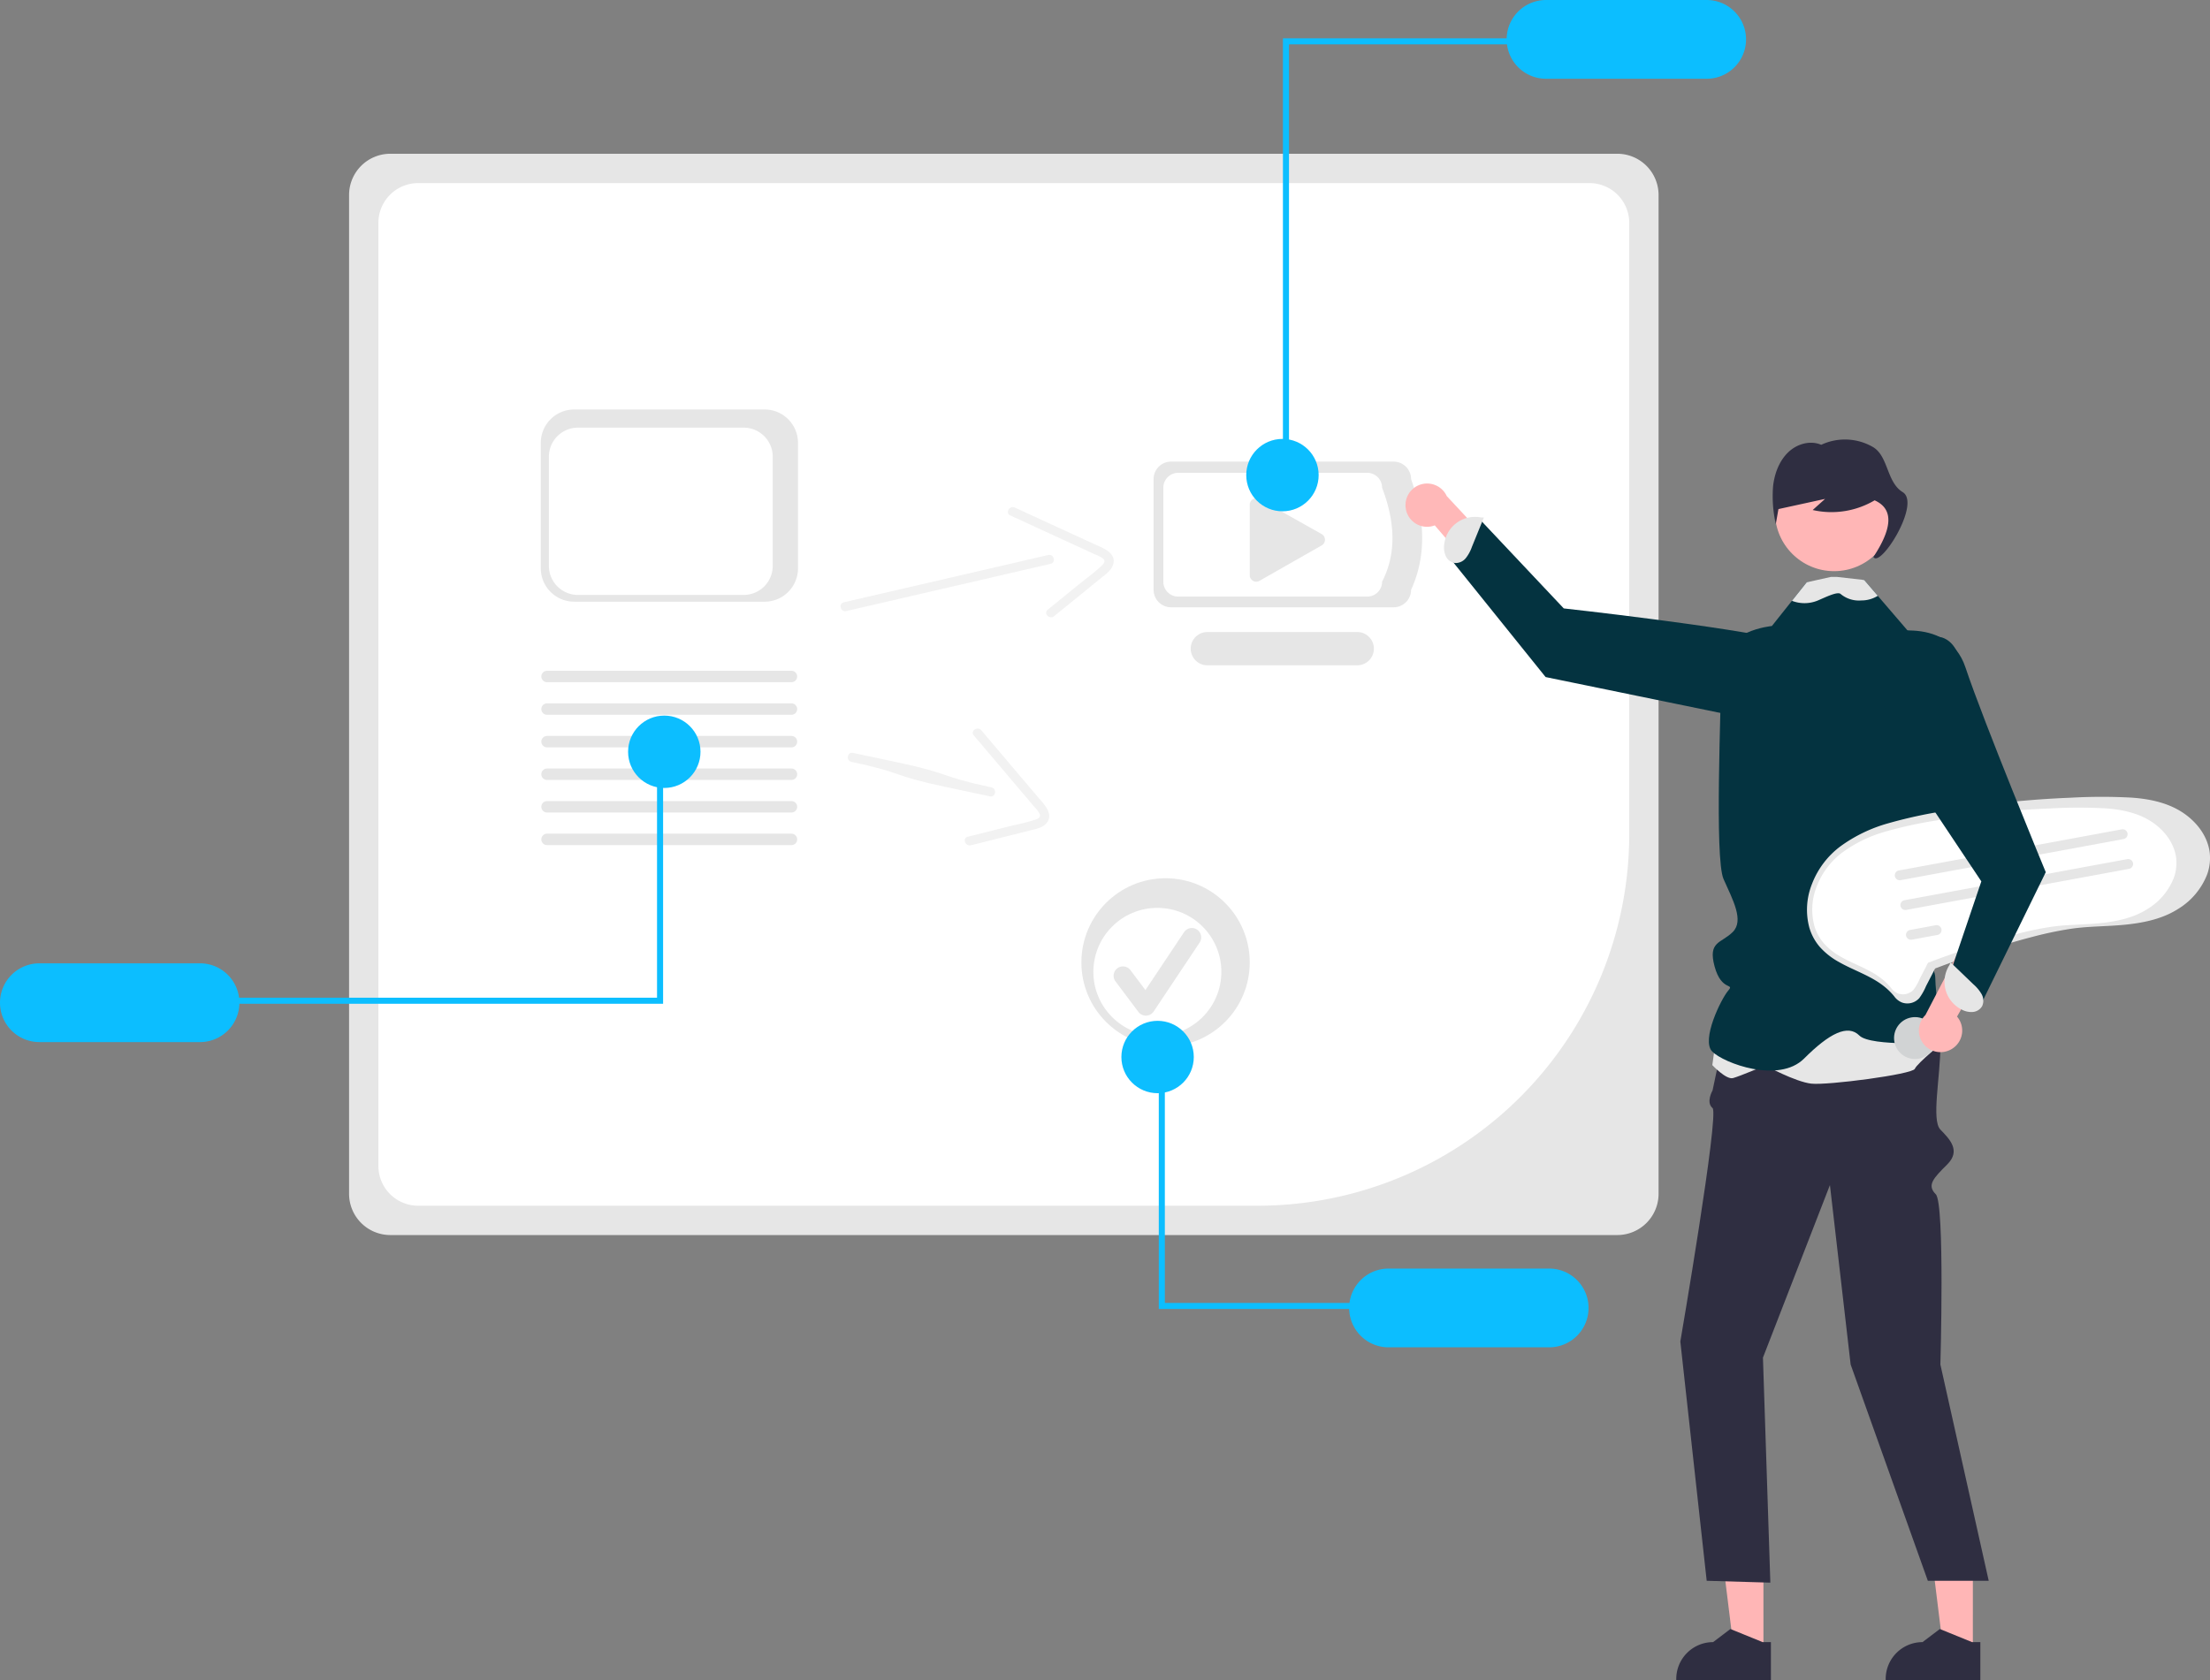 <svg id="undraw_teaching_re_g7e3" xmlns="http://www.w3.org/2000/svg" width="729.326" height="554.629" viewBox="0 0 729.326 554.629">
  <rect x="0" y="0" width="729.326" height="554.629" fill="#808080" stroke="none"/>
  <path id="Path_1411" data-name="Path 1411" d="M757.765,579.763H352.83a13.625,13.625,0,0,1-13.609-13.609V236.431a13.625,13.625,0,0,1,13.609-13.609H757.765a13.625,13.625,0,0,1,13.609,13.609V566.154A13.625,13.625,0,0,1,757.765,579.763Z" transform="translate(-224.025 -172.066)" fill="#e6e6e6"/>
  <path id="Path_1412" data-name="Path 1412" d="M362.011,232.509A13.124,13.124,0,0,0,348.9,245.618V556.975a13.124,13.124,0,0,0,13.109,13.108H639.174A122.66,122.66,0,0,0,761.695,447.562V245.618a13.124,13.124,0,0,0-13.109-13.109Z" transform="translate(-224.025 -172.066)" fill="#fff"/>
  <path id="Path_1413" data-name="Path 1413" d="M683.925,372.54H610.5a5.782,5.782,0,0,1-5.776-5.776V330.219a5.782,5.782,0,0,1,5.776-5.776h73.424a5.782,5.782,0,0,1,5.776,5.776c4.543,12.932,5.189,25.221,0,36.545a5.782,5.782,0,0,1-5.776,5.776Z" transform="translate(-224.025 -172.066)" fill="#e6e6e6"/>
  <path id="Path_1414" data-name="Path 1414" d="M675.226,369.008H612.845a4.913,4.913,0,0,1-4.907-4.907V333.052a4.913,4.913,0,0,1,4.907-4.907h62.382a4.913,4.913,0,0,1,4.907,4.907c4.21,11.058,4.887,21.521,0,31.049a4.913,4.913,0,0,1-4.907,4.907Z" transform="translate(-224.025 -172.066)" fill="#fff"/>
  <path id="Path_1415" data-name="Path 1415" d="M671.862,391.683H622.4a5.488,5.488,0,0,1-.02-10.975h49.482a5.488,5.488,0,1,1,0,10.975Z" transform="translate(-224.025 -172.066)" fill="#e6e6e6"/>
  <path id="Path_1416" data-name="Path 1416" d="M638.606,336.528a2.153,2.153,0,0,0-2.146,2.149v23.261a2.145,2.145,0,0,0,3.208,1.864L660.2,352.1a2.144,2.144,0,0,0-.01-3.733l-20.53-11.555a2.142,2.142,0,0,0-1.053-.278Z" transform="translate(-224.025 -172.066)" fill="#e6e6e6"/>
  <path id="Path_1418" data-name="Path 1418" d="M687.995,340.212a7.1,7.1,0,0,0,9.517,5.28l29.275,34.056,3.706-12.572-29.023-31.157a7.136,7.136,0,0,0-13.475,4.393Z" transform="translate(-224.025 -172.066)" fill="#ffb8b8"/>
  <path id="Path_1419" data-name="Path 1419" d="M581.955,545.239h-9.688l-4.609-37.369h14.3Z" fill="#ffb6b6"/>
  <path id="Path_1420" data-name="Path 1420" d="M805.721,714.141l-10.344-4.207-.3-.122-5.711,4.329A12.161,12.161,0,0,0,777.211,726.3v.4h31.237V714.141Z" transform="translate(-224.025 -172.066)" fill="#2f2e41"/>
  <path id="Path_1421" data-name="Path 1421" d="M651.067,545.239h-9.688L636.77,507.87h14.3Z" fill="#ffb6b6"/>
  <path id="Path_1422" data-name="Path 1422" d="M874.833,714.141l-10.344-4.207-.3-.122-5.711,4.329A12.161,12.161,0,0,0,846.323,726.3v.4H877.56V714.141Z" transform="translate(-224.025 -172.066)" fill="#2f2e41"/>
  <path id="Path_1423" data-name="Path 1423" d="M852.227,494.155s12.152,12.642,12.152,23.029-3.038,24.65,0,27.772,6.835,6.919,2.278,11.476-6.835,6.835-3.8,9.873,1.519,56.2,1.519,56.2l15.949,71.39H860.234l-25.475-71.391-6.835-59.239-22.105,56.96,2.441,74.282-21.006-.613-8.7-78.985s12.911-75.134,10.633-77.06,0-5.813,0-5.813l6.076-28.77Z" transform="translate(-224.025 -172.066)" fill="#2f2e41"/>
  <path id="Path_1424" data-name="Path 1424" d="M828.435,404.522s4.132-16.282-14.9-20.95-73.449-10.665-73.449-10.665l-27.5-29.18-9.318,13.532,30.827,38.308,73.043,15Z" transform="translate(-224.025 -172.066)" fill="#043340"/>
  <path id="Path_1425" data-name="Path 1425" d="M707.794,356.262a12.889,12.889,0,0,0,1.978-3.665l3.944-9.69-1.024-.043a10.23,10.23,0,0,0-12.1,9.316,6.661,6.661,0,0,0,.644,3.621,3.947,3.947,0,0,0,2.891,2.12A4.364,4.364,0,0,0,707.794,356.262Z" transform="translate(-224.025 -172.066)" fill="#e6e6e6"/>
  <path id="Path_1426" data-name="Path 1426" d="M791.388,507.149l-2.278,16.516s4.557,4.894,6.835,4.282,10.633-4.173,10.633-4.173,9.873,5.4,15.189,6.008,33.417-3.059,34.176-4.894,9.587-9.019,9.587-9.019l-3.511-20.955Z" transform="translate(-224.025 -172.066)" fill="#e6e6e6"/>
  <path id="Path_1427" data-name="Path 1427" d="M865.383,449.369s-1.929,15.926-.41,17.392-1.519,10.686-4.557,16.762,2.278,6.835,2.278,11.392,2.278,21.265,2.278,21.265S841.43,517.7,837.632,513.9s-9.873-.759-18.227,7.595-26.5,1.519-30.3-2.278,2.954-17.468,5.233-20.118-2.195.418-4.473-7.982,2.195-7.595,5.992-11.392,0-10.633-3.038-17.468-.759-57.72-.759-69.871,16.708-13.671,16.708-13.671l6.615-8.316,4.861-6.114,9.524-.38.251-.008,9.212-.372,4.473,5.21,9.873,11.5,11.392,2.278c9.114,3.038,6.835,22.025,6.835,22.025Z" transform="translate(-224.025 -172.066)" fill="#043340"/>
  <circle id="Ellipse_316" data-name="Ellipse 316" cx="19.522" cy="19.522" r="19.522" transform="translate(585.755 149.5)" fill="#ffb6b6"/>
  <path id="Path_1428" data-name="Path 1428" d="M851.938,334.521c-5.37-3.293-4.682-11.9-9.855-14.91a18.424,18.424,0,0,0-17.032-.715c-3.644-1.559-8.01-.315-10.925,2.5s-4.493,6.968-4.959,11.145a41.707,41.707,0,0,0,.894,12.526l.869-4.949,15.39-3.364-4.087,3.672a27.956,27.956,0,0,0,20.437-3.2c6.7,3,5.486,9.749-.4,18.7C844.551,359.729,858.056,338.273,851.938,334.521Z" transform="translate(-224.025 -172.066)" fill="#2f2e41"/>
  <path id="Path_1429" data-name="Path 1429" d="M843.708,368.736a1.534,1.534,0,0,1-.137.1,10.228,10.228,0,0,1-5.324,1.443,9.414,9.414,0,0,1-6.782-2.127c-.995-.942-4.952,1.048-7.549,2.149a11.459,11.459,0,0,1-8.529.1l4.861-6.114,8.011-1.776h2l8.976,1.017Z" transform="translate(-224.025 -172.066)" fill="#e6e6e6"/>
  <path id="Path_1431" data-name="Path 1431" d="M425.383,155.694h-2V12.651H502.04v2H425.383Z" fill="#0cbeff"/>
  <path id="Path_1432" data-name="Path 1432" d="M787.237,172.066h-53a13,13,0,0,0,0,26h53a13,13,0,0,0,0-26Z" transform="translate(-224.025 -172.066)" fill="#0cbeff"/>
  <circle id="Ellipse_317" data-name="Ellipse 317" cx="11.946" cy="11.946" r="11.946" transform="translate(411.277 144.889)" fill="#0cbeff"/>
  <path id="Path_1433" data-name="Path 1433" d="M503.3,373.788,555.7,361.661l15.042-3.481c1.882-.435,1.1-3.332-.782-2.9l-52.406,12.127-15.043,3.481c-1.882.435-1.1,3.332.782,2.9Z" transform="translate(-224.025 -172.066)" fill="#f2f2f2"/>
  <path id="Path_1434" data-name="Path 1434" d="M557.413,342.206l28.055,12.905a9.289,9.289,0,0,1,2.655,1.437c.774.758.211,1.488-.421,2.149a63.261,63.261,0,0,1-5.971,4.929l-11.952,9.717c-1.5,1.22.617,3.348,2.1,2.14l10.41-8.463,5.205-4.232c1.475-1.2,3.27-2.422,3.862-4.332,1.245-4.013-3.668-5.608-6.4-6.864l-12.217-5.62-13.8-6.349c-1.74-.8-3.281,1.776-1.528,2.583Z" transform="translate(-224.025 -172.066)" fill="#f2f2f2"/>
  <path id="Path_1435" data-name="Path 1435" d="M944.566,440.449c-5-3.389-11.07-4.648-17-5.075a182.409,182.409,0,0,0-20.252.024q-10.51.416-20.977,1.521t-20.817,2.9a153.823,153.823,0,0,0-18.331,4.012,49.2,49.2,0,0,0-15.852,7.655,28.072,28.072,0,0,0-9.315,12.325,22.891,22.891,0,0,0-.9,14.456,17.234,17.234,0,0,0,3.408,6.331,23.746,23.746,0,0,0,6.349,5.026c4.958,2.831,10.575,4.533,15.06,8.158a21.291,21.291,0,0,1,3.215,3.2,5.836,5.836,0,0,0,2.583,2.032,5.275,5.275,0,0,0,5.668-1.459,19.2,19.2,0,0,0,2.231-3.966L862,493.02a6.382,6.382,0,0,1,.591-1.141c.177-.211-.14,0-.079-.051.033-.031.1-.03.14-.054a3.431,3.431,0,0,1,.611-.234q3.282-1.252,6.594-2.425c8.149-2.9,16.4-5.581,24.774-7.75a119.858,119.858,0,0,1,13.1-2.74c5.716-.814,11.518-.72,17.26-1.276,6.182-.6,12.56-1.85,17.862-5.254a23.193,23.193,0,0,0,9.6-11.493,16.081,16.081,0,0,0,.8-7.116C952.56,448.052,949.01,443.462,944.566,440.449Z" transform="translate(-224.025 -172.066)" fill="#e6e6e6"/>
  <path id="Path_1436" data-name="Path 1436" d="M934.337,443.5c-4.517-3.062-10-4.2-15.367-4.586a164.827,164.827,0,0,0-18.3.021q-9.5.376-18.956,1.375t-18.811,2.62a138.993,138.993,0,0,0-16.565,3.626,44.456,44.456,0,0,0-14.325,6.918,25.368,25.368,0,0,0-8.418,11.138,20.686,20.686,0,0,0-.813,13.063,15.574,15.574,0,0,0,3.079,5.721,21.455,21.455,0,0,0,5.737,4.542c4.48,2.559,9.557,4.1,13.609,7.372a19.241,19.241,0,0,1,2.906,2.889,5.273,5.273,0,0,0,2.334,1.836,4.767,4.767,0,0,0,5.122-1.319,17.342,17.342,0,0,0,2.016-3.584l2.138-4.124a5.766,5.766,0,0,1,.534-1.031c.16-.191-.126,0-.072-.046.03-.028.092-.027.126-.049a3.094,3.094,0,0,1,.552-.212q2.966-1.131,5.959-2.191c7.364-2.625,14.817-5.044,22.388-7A108.34,108.34,0,0,1,901.044,478c5.165-.736,10.409-.65,15.6-1.153,5.586-.541,11.351-1.672,16.141-4.748a20.959,20.959,0,0,0,8.677-10.386,14.532,14.532,0,0,0,.724-6.43C941.561,450.373,938.352,446.226,934.337,443.5Z" transform="translate(-224.025 -172.066)" fill="#fff"/>
  <path id="Path_1437" data-name="Path 1437" d="M924.877,449.033l-73.6,13.575a1.628,1.628,0,1,1-.6-3.2l.01,0,73.6-13.575a1.628,1.628,0,0,1,.591,3.2Z" transform="translate(-224.025 -172.066)" fill="#e6e6e6"/>
  <path id="Path_1438" data-name="Path 1438" d="M926.69,458.862l-73.6,13.575a1.628,1.628,0,0,1-.6-3.2l.01,0,73.6-13.575a1.628,1.628,0,0,1,.591,3.2Z" transform="translate(-224.025 -172.066)" fill="#e6e6e6"/>
  <path id="Path_1439" data-name="Path 1439" d="M863.479,480.684l-8.577,1.582a1.628,1.628,0,0,1-.591-3.2l8.577-1.582a1.628,1.628,0,0,1,.591,3.2Z" transform="translate(-224.025 -172.066)" fill="#e6e6e6"/>
  <circle id="Ellipse_318" data-name="Ellipse 318" cx="6.921" cy="6.921" r="6.921" transform="matrix(0.983, -0.181, 0.181, 0.983, 623.921, 337.122)" fill="#d1d3d4"/>
  <path id="Path_1440" data-name="Path 1440" d="M476.366,370.688H413.5a11.021,11.021,0,0,1-11.008-11.008V318.248A11.021,11.021,0,0,1,413.5,307.24h62.866a11.021,11.021,0,0,1,11.008,11.008v41.433a11.021,11.021,0,0,1-11.008,11.008Z" transform="translate(-224.025 -172.066)" fill="#e6e6e6"/>
  <path id="Path_1441" data-name="Path 1441" d="M469.457,368.456H414.744a9.592,9.592,0,0,1-9.58-9.58V322.816a9.592,9.592,0,0,1,9.58-9.58h54.713a9.592,9.592,0,0,1,9.58,9.58v36.06a9.592,9.592,0,0,1-9.58,9.58Z" transform="translate(-224.025 -172.066)" fill="#fff"/>
  <path id="Path_1442" data-name="Path 1442" d="M485.221,408.017H404.555a1.882,1.882,0,0,1,0-3.764h80.666a1.882,1.882,0,0,1,0,3.764Z" transform="translate(-224.025 -172.066)" fill="#e6e6e6"/>
  <path id="Path_1443" data-name="Path 1443" d="M485.221,397.261H404.555a1.882,1.882,0,1,1,0-3.764h80.666a1.882,1.882,0,0,1,0,3.764Z" transform="translate(-224.025 -172.066)" fill="#e6e6e6"/>
  <path id="Path_1444" data-name="Path 1444" d="M485.221,418.772H404.555a1.882,1.882,0,1,1,0-3.764h80.666a1.882,1.882,0,0,1,0,3.764Z" transform="translate(-224.025 -172.066)" fill="#e6e6e6"/>
  <path id="Path_1445" data-name="Path 1445" d="M485.221,429.527H404.555a1.882,1.882,0,1,1,0-3.764h80.666a1.882,1.882,0,0,1,0,3.764Z" transform="translate(-224.025 -172.066)" fill="#e6e6e6"/>
  <path id="Path_1446" data-name="Path 1446" d="M485.221,440.283H404.555a1.882,1.882,0,1,1,0-3.764h80.666a1.882,1.882,0,0,1,0,3.764Z" transform="translate(-224.025 -172.066)" fill="#e6e6e6"/>
  <path id="Path_1447" data-name="Path 1447" d="M485.221,451.038H404.555a1.882,1.882,0,1,1,0-3.764h80.666a1.882,1.882,0,0,1,0,3.764Z" transform="translate(-224.025 -172.066)" fill="#e6e6e6"/>
  <path id="Path_1448" data-name="Path 1448" d="M216.83,254.306h2v77.043H74.173v-2H216.83Z" fill="#0cbeff"/>
  <path id="Path_1449" data-name="Path 1449" d="M237.025,516.066h53a13,13,0,1,0,0-26h-53a13,13,0,0,0,0,26Z" transform="translate(-224.025 -172.066)" fill="#0cbeff"/>
  <circle id="Ellipse_319" data-name="Ellipse 319" cx="11.946" cy="11.946" r="11.946" transform="translate(207.277 236.22)" fill="#0cbeff"/>
  <path id="Path_1450" data-name="Path 1450" d="M504.992,423.551c17.539,3.728,13.077,4.455,30.616,8.183l15.1,3.21c1.889.4,2.406-2.554.516-2.956-17.539-3.728-13.077-4.455-30.616-8.183l-15.1-3.21c-1.889-.4-2.407,2.554-.516,2.956Z" transform="translate(-224.025 -172.066)" fill="#f2f2f2"/>
  <path id="Path_1451" data-name="Path 1451" d="M545.388,414.829l19.961,23.563a9.289,9.289,0,0,1,1.8,2.425c.381,1.015-.439,1.437-1.291,1.769a63.252,63.252,0,0,1-7.5,1.94l-14.941,3.748c-1.876.471-.858,3.295,1,2.829l13.013-3.265,6.507-1.632c1.843-.462,3.987-.812,5.332-2.292,2.826-3.109-.951-6.633-2.894-8.927l-8.693-10.261-9.819-11.591c-1.238-1.461-3.724.222-2.477,1.694Z" transform="translate(-224.025 -172.066)" fill="#f2f2f2"/>
  <circle id="Ellipse_320" data-name="Ellipse 320" cx="27.78" cy="27.78" r="27.78" transform="translate(356.872 289.915)" fill="#e6e6e6"/>
  <circle id="Ellipse_321" data-name="Ellipse 321" cx="21.119" cy="21.119" r="21.119" transform="translate(360.825 299.694)" fill="#fff"/>
  <path id="Path_1452" data-name="Path 1452" d="M602.18,507.338a3.089,3.089,0,0,1-2.472-1.236L592.13,496a3.09,3.09,0,0,1,4.942-3.71l0,0,4.958,6.611,12.735-19.1a3.09,3.09,0,1,1,5.142,3.428l-15.158,22.736a3.091,3.091,0,0,1-2.485,1.375Z" transform="translate(-224.025 -172.066)" fill="#e6e6e6"/>
  <path id="Path_1453" data-name="Path 1453" d="M868.075,518.379a7.1,7.1,0,0,0,1.794-10.734l22.306-38.978-13.088.711-19.658,37.772a7.136,7.136,0,0,0,8.646,11.23Z" transform="translate(-224.025 -172.066)" fill="#ffb8b8"/>
  <path id="Path_1454" data-name="Path 1454" d="M842.951,381.753s23.624-7.595,29.7,10.633,26.5,67.593,26.5,67.593l-21.944,44.809-9.873-10.633,10.552-31.138-30.379-45.568Z" transform="translate(-224.025 -172.066)" fill="#043340"/>
  <path id="Path_1455" data-name="Path 1455" d="M877.961,500.212a12.89,12.89,0,0,0-2.671-3.2l-7.538-7.255-.419.935a10.23,10.23,0,0,0,4.168,14.687,6.661,6.661,0,0,0,3.6.744,3.947,3.947,0,0,0,3.041-1.9A4.364,4.364,0,0,0,877.961,500.212Z" transform="translate(-224.025 -172.066)" fill="#e6e6e6"/>
  <path id="Path_1456" data-name="Path 1456" d="M384.412,355.068h-2v77.043h67.657v-2H384.412Z" fill="#0cbeff"/>
  <path id="Path_1457" data-name="Path 1457" d="M748.267,603.828a13.012,13.012,0,0,0-13-13h-53a13,13,0,0,0,0,26h53a13.012,13.012,0,0,0,13-13Z" transform="translate(-224.025 -172.066)" fill="#0cbeff"/>
  <circle id="Ellipse_322" data-name="Ellipse 322" cx="11.946" cy="11.946" r="11.946" transform="translate(370.073 336.982)" fill="#0cbeff"/>
</svg>
